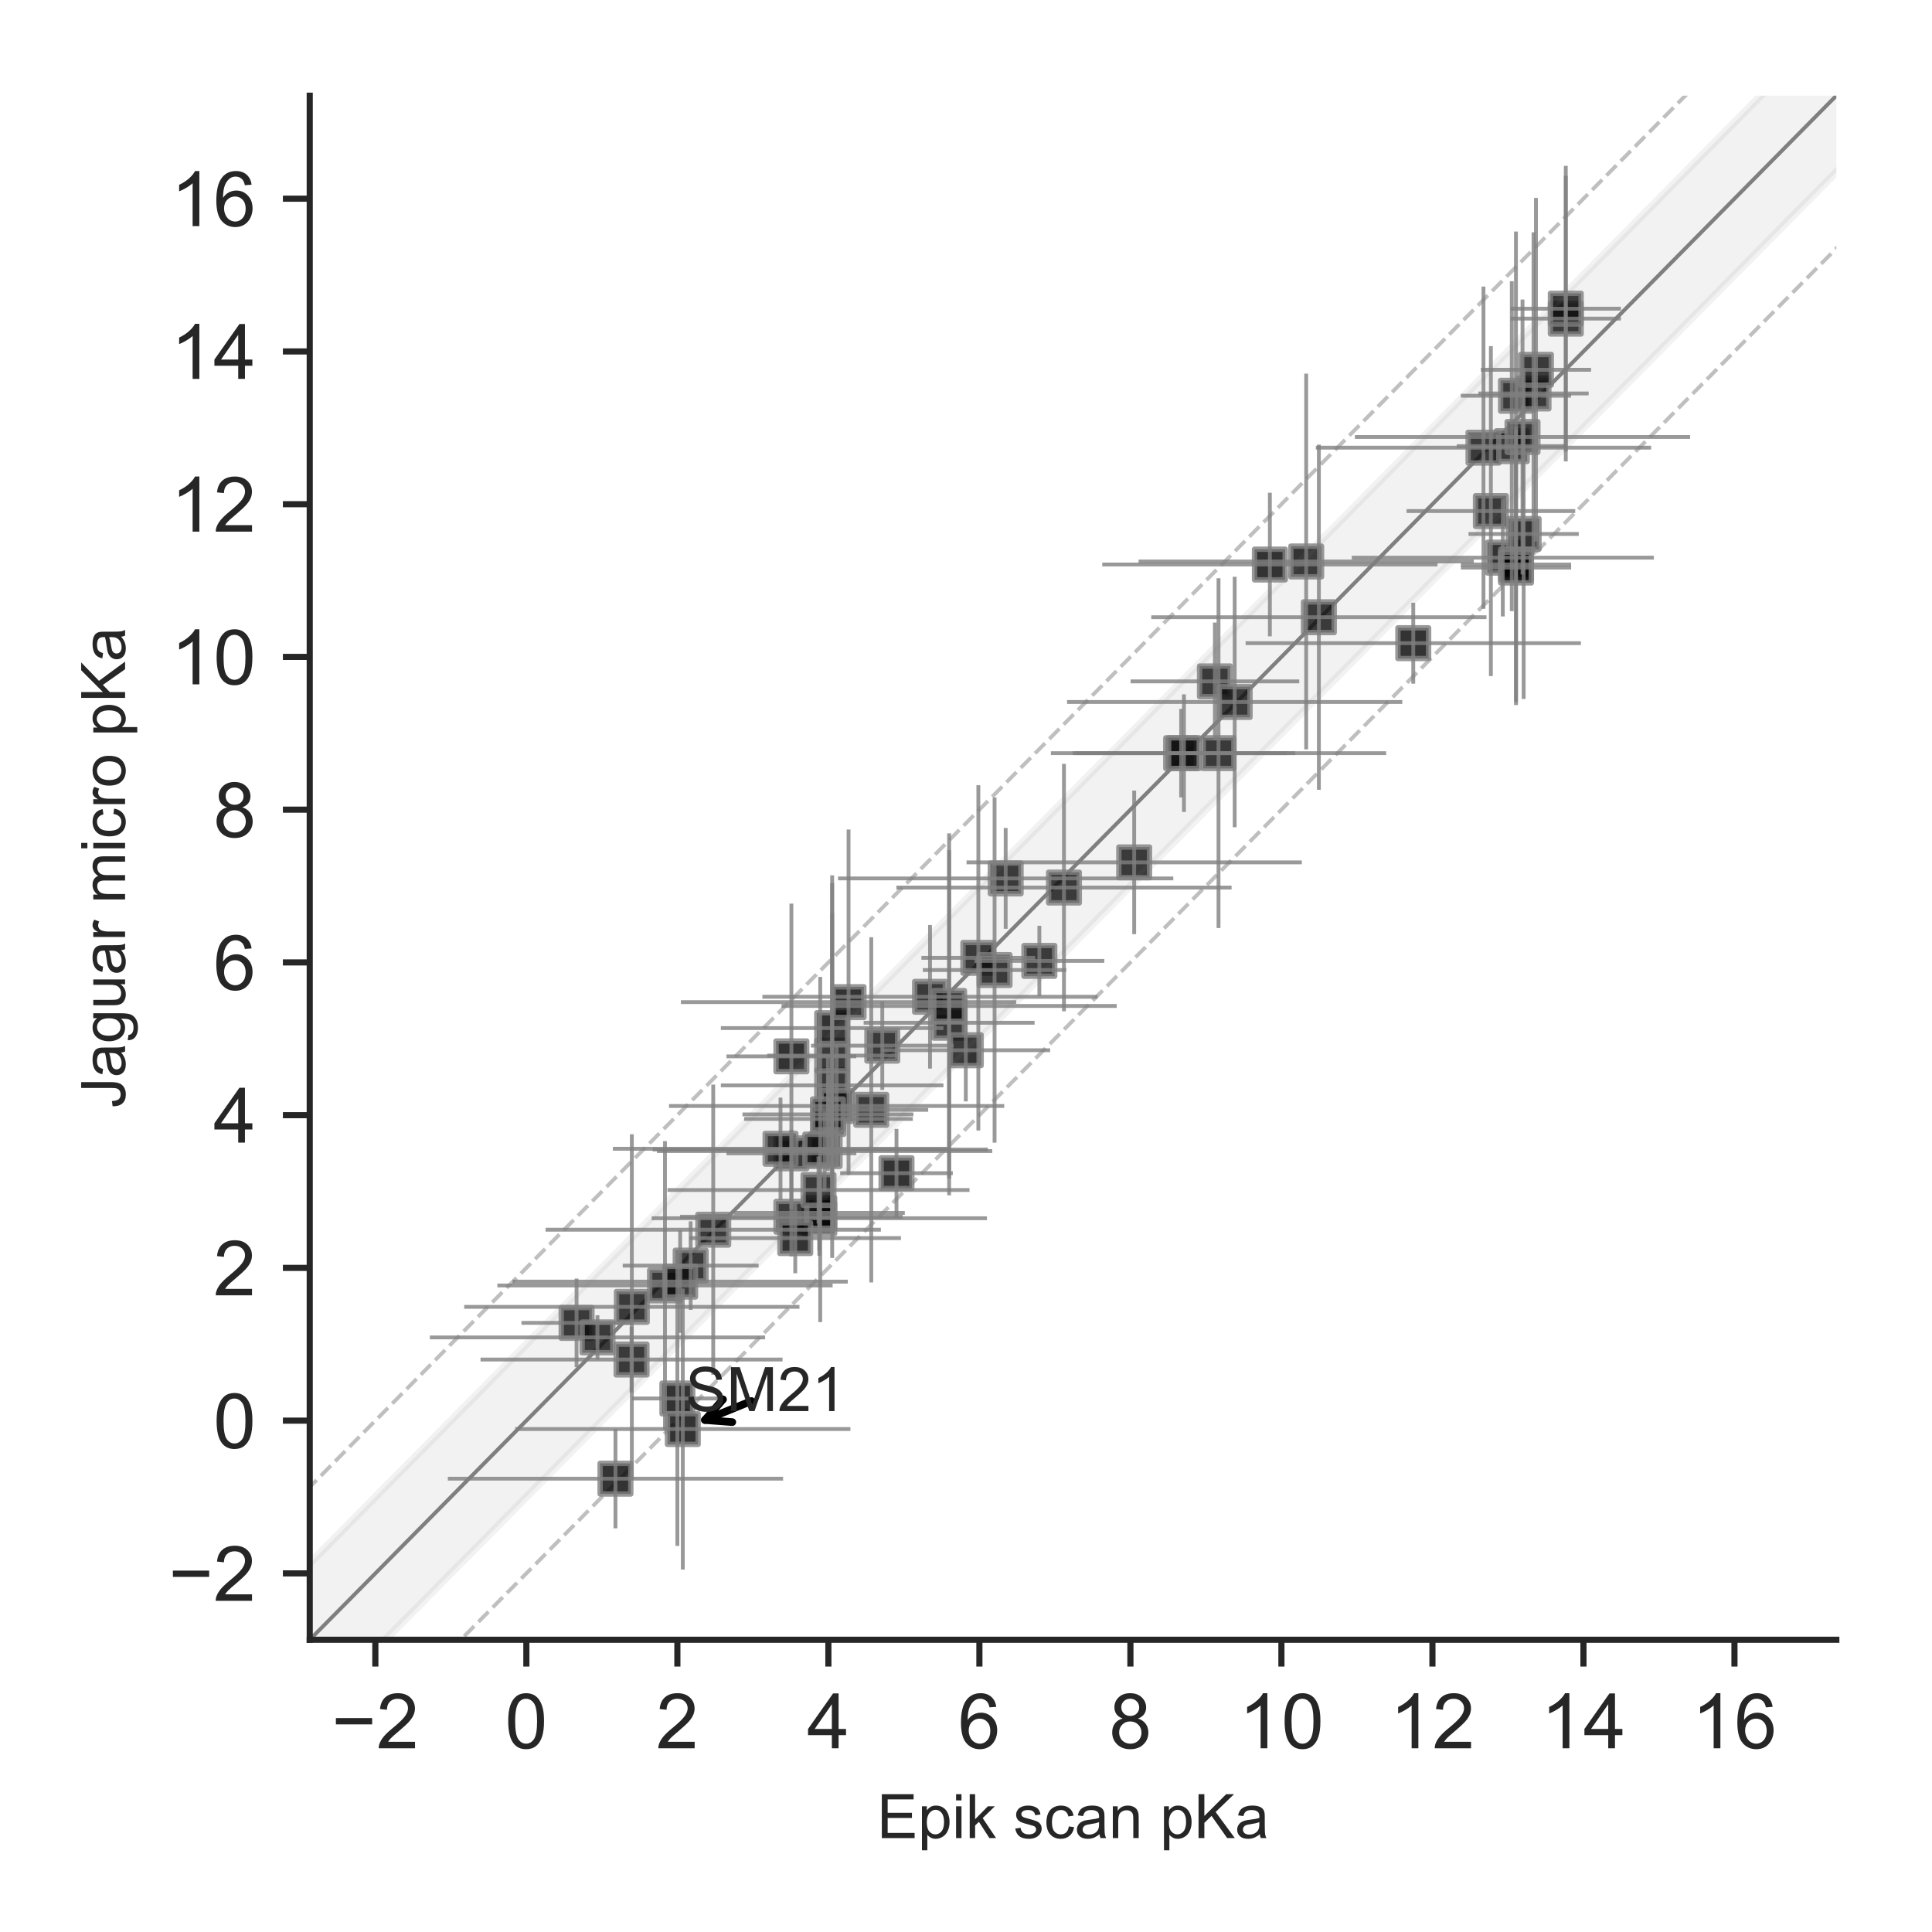 <?xml version="1.0" encoding="utf-8" standalone="no"?>
<!DOCTYPE svg PUBLIC "-//W3C//DTD SVG 1.1//EN"
  "http://www.w3.org/Graphics/SVG/1.1/DTD/svg11.dtd">
<!-- Created with matplotlib (http://matplotlib.org/) -->
<svg height="252pt" version="1.1" viewBox="0 0 252 252" width="252pt" xmlns="http://www.w3.org/2000/svg" xmlns:xlink="http://www.w3.org/1999/xlink">
 <defs>
  <style type="text/css">
*{stroke-linecap:butt;stroke-linejoin:round;}
  </style>
 </defs>
 <g id="figure_1">
  <g id="patch_1">
   <path d="M 0 252 
L 252 252 
L 252 0 
L 0 0 
z
" style="fill:#ffffff;"/>
  </g>
  <g id="axes_1">
   <g id="patch_2">
    <path d="M 40.4 213.88 
L 239.52 213.88 
L 239.52 12.48 
L 40.4 12.48 
z
" style="fill:#ffffff;"/>
   </g>
   <g id="line2d_1">
    <path clip-path="url(#pecf5032a49)" d="M 1.723 253 
L 252.847 -1 
" style="fill:none;opacity:0.5;stroke:#000000;stroke-linecap:round;stroke-width:0.5;"/>
   </g>
   <g id="line2d_2">
    <path clip-path="url(#pecf5032a49)" d="M -1 235.831 
L 233.15 -1 
" style="fill:none;opacity:0.5;stroke:#808080;stroke-dasharray:1.85,0.8;stroke-dashoffset:0;stroke-width:0.5;"/>
   </g>
   <g id="line2d_3">
    <path clip-path="url(#pecf5032a49)" d="M 21.42 253 
L 253 18.768 
" style="fill:none;opacity:0.5;stroke:#808080;stroke-dasharray:1.85,0.8;stroke-dashoffset:0;stroke-width:0.5;"/>
   </g>
   <g id="PathCollection_1">
    <defs>
     <path d="M -2 2 
L 2 2 
L 2 -2 
L -2 -2 
z
" id="m3d9fba061b" style="stroke:#808080;stroke-opacity:0.8;stroke-width:0.7;"/>
    </defs>
    <g clip-path="url(#pecf5032a49)">
     <use style="fill-opacity:0.8;stroke:#808080;stroke-opacity:0.8;stroke-width:0.7;" x="158.466" xlink:href="#m3d9fba061b" y="88.874"/>
     <use style="fill-opacity:0.8;stroke:#808080;stroke-opacity:0.8;stroke-width:0.7;" x="196.019" xlink:href="#m3d9fba061b" y="72.737"/>
     <use style="fill-opacity:0.8;stroke:#808080;stroke-opacity:0.8;stroke-width:0.7;" x="108.543" xlink:href="#m3d9fba061b" y="141.57"/>
     <use style="fill-opacity:0.8;stroke:#808080;stroke-opacity:0.8;stroke-width:0.7;" x="103.225" xlink:href="#m3d9fba061b" y="137.785"/>
     <use style="fill-opacity:0.8;stroke:#808080;stroke-opacity:0.8;stroke-width:0.7;" x="198.737" xlink:href="#m3d9fba061b" y="69.649"/>
     <use style="fill-opacity:0.8;stroke:#808080;stroke-opacity:0.8;stroke-width:0.7;" x="138.778" xlink:href="#m3d9fba061b" y="115.77"/>
     <use style="fill-opacity:0.8;stroke:#808080;stroke-opacity:0.8;stroke-width:0.7;" x="123.798" xlink:href="#m3d9fba061b" y="133.402"/>
     <use style="fill-opacity:0.8;stroke:#808080;stroke-opacity:0.8;stroke-width:0.7;" x="204.232" xlink:href="#m3d9fba061b" y="41.557"/>
     <use style="fill-opacity:0.8;stroke:#808080;stroke-opacity:0.8;stroke-width:0.7;" x="106.869" xlink:href="#m3d9fba061b" y="158.903"/>
     <use style="fill-opacity:0.8;stroke:#808080;stroke-opacity:0.8;stroke-width:0.7;" x="121.307" xlink:href="#m3d9fba061b" y="130.015"/>
     <use style="fill-opacity:0.8;stroke:#808080;stroke-opacity:0.8;stroke-width:0.7;" x="88.353" xlink:href="#m3d9fba061b" y="182.412"/>
     <use style="fill-opacity:0.8;stroke:#808080;stroke-opacity:0.8;stroke-width:0.7;" x="108.06" xlink:href="#m3d9fba061b" y="145.953"/>
     <use style="fill-opacity:0.8;stroke:#808080;stroke-opacity:0.8;stroke-width:0.7;" x="90.086" xlink:href="#m3d9fba061b" y="165.079"/>
     <use style="fill-opacity:0.8;stroke:#808080;stroke-opacity:0.8;stroke-width:0.7;" x="75.205" xlink:href="#m3d9fba061b" y="172.55"/>
     <use style="fill-opacity:0.8;stroke:#808080;stroke-opacity:0.8;stroke-width:0.7;" x="170.373" xlink:href="#m3d9fba061b" y="73.235"/>
     <use style="fill-opacity:0.8;stroke:#808080;stroke-opacity:0.8;stroke-width:0.7;" x="123.798" xlink:href="#m3d9fba061b" y="131.21"/>
     <use style="fill-opacity:0.8;stroke:#808080;stroke-opacity:0.8;stroke-width:0.7;" x="204.232" xlink:href="#m3d9fba061b" y="40.262"/>
     <use style="fill-opacity:0.8;stroke:#808080;stroke-opacity:0.8;stroke-width:0.7;" x="106.869" xlink:href="#m3d9fba061b" y="158.206"/>
     <use style="fill-opacity:0.8;stroke:#808080;stroke-opacity:0.8;stroke-width:0.7;" x="109.124" xlink:href="#m3d9fba061b" y="144.26"/>
     <use style="fill-opacity:0.8;stroke:#808080;stroke-opacity:0.8;stroke-width:0.7;" x="184.338" xlink:href="#m3d9fba061b" y="83.893"/>
     <use style="fill-opacity:0.8;stroke:#808080;stroke-opacity:0.8;stroke-width:0.7;" x="80.277" xlink:href="#m3d9fba061b" y="192.871"/>
     <use style="fill-opacity:0.8;stroke:#808080;stroke-opacity:0.8;stroke-width:0.7;" x="197.191" xlink:href="#m3d9fba061b" y="58.193"/>
     <use style="fill-opacity:0.8;stroke:#808080;stroke-opacity:0.8;stroke-width:0.7;" x="108.543" xlink:href="#m3d9fba061b" y="137.685"/>
     <use style="fill-opacity:0.8;stroke:#808080;stroke-opacity:0.8;stroke-width:0.7;" x="103.225" xlink:href="#m3d9fba061b" y="158.704"/>
     <use style="fill-opacity:0.8;stroke:#808080;stroke-opacity:0.8;stroke-width:0.7;" x="86.738" xlink:href="#m3d9fba061b" y="167.669"/>
     <use style="fill-opacity:0.8;stroke:#808080;stroke-opacity:0.8;stroke-width:0.7;" x="154.063" xlink:href="#m3d9fba061b" y="98.238"/>
     <use style="fill-opacity:0.8;stroke:#808080;stroke-opacity:0.8;stroke-width:0.7;" x="198.589" xlink:href="#m3d9fba061b" y="56.998"/>
     <use style="fill-opacity:0.8;stroke:#808080;stroke-opacity:0.8;stroke-width:0.7;" x="82.375" xlink:href="#m3d9fba061b" y="177.332"/>
     <use style="fill-opacity:0.8;stroke:#808080;stroke-opacity:0.8;stroke-width:0.7;" x="106.76" xlink:href="#m3d9fba061b" y="155.217"/>
     <use style="fill-opacity:0.8;stroke:#808080;stroke-opacity:0.8;stroke-width:0.7;" x="197.742" xlink:href="#m3d9fba061b" y="73.633"/>
     <use style="fill-opacity:0.8;stroke:#808080;stroke-opacity:0.8;stroke-width:0.7;" x="197.742" xlink:href="#m3d9fba061b" y="74.032"/>
     <use style="fill-opacity:0.8;stroke:#808080;stroke-opacity:0.8;stroke-width:0.7;" x="103.225" xlink:href="#m3d9fba061b" y="150.436"/>
     <use style="fill-opacity:0.8;stroke:#808080;stroke-opacity:0.8;stroke-width:0.7;" x="194.462" xlink:href="#m3d9fba061b" y="66.66"/>
     <use style="fill-opacity:0.8;stroke:#808080;stroke-opacity:0.8;stroke-width:0.7;" x="108.543" xlink:href="#m3d9fba061b" y="134.099"/>
     <use style="fill-opacity:0.8;stroke:#808080;stroke-opacity:0.8;stroke-width:0.7;" x="197.732" xlink:href="#m3d9fba061b" y="51.618"/>
     <use style="fill-opacity:0.8;stroke:#808080;stroke-opacity:0.8;stroke-width:0.7;" x="107.558" xlink:href="#m3d9fba061b" y="150.137"/>
     <use style="fill-opacity:0.8;stroke:#808080;stroke-opacity:0.8;stroke-width:0.7;" x="110.68" xlink:href="#m3d9fba061b" y="130.712"/>
     <use style="fill-opacity:0.8;stroke:#808080;stroke-opacity:0.8;stroke-width:0.7;" x="101.806" xlink:href="#m3d9fba061b" y="149.838"/>
     <use style="fill-opacity:0.8;stroke:#808080;stroke-opacity:0.8;stroke-width:0.7;" x="131.175" xlink:href="#m3d9fba061b" y="114.575"/>
     <use style="fill-opacity:0.8;stroke:#808080;stroke-opacity:0.8;stroke-width:0.7;" x="154.428" xlink:href="#m3d9fba061b" y="98.238"/>
     <use style="fill-opacity:0.8;stroke:#808080;stroke-opacity:0.8;stroke-width:0.7;" x="125.975" xlink:href="#m3d9fba061b" y="136.988"/>
     <use style="fill-opacity:0.8;stroke:#808080;stroke-opacity:0.8;stroke-width:0.7;" x="115.082" xlink:href="#m3d9fba061b" y="136.39"/>
     <use style="fill-opacity:0.8;stroke:#808080;stroke-opacity:0.8;stroke-width:0.7;" x="165.635" xlink:href="#m3d9fba061b" y="73.633"/>
     <use style="fill-opacity:0.8;stroke:#808080;stroke-opacity:0.8;stroke-width:0.7;" x="116.934" xlink:href="#m3d9fba061b" y="153.026"/>
     <use style="fill-opacity:0.8;stroke:#808080;stroke-opacity:0.8;stroke-width:0.7;" x="172.027" xlink:href="#m3d9fba061b" y="80.507"/>
     <use style="fill-opacity:0.8;stroke:#808080;stroke-opacity:0.8;stroke-width:0.7;" x="93.031" xlink:href="#m3d9fba061b" y="160.397"/>
     <use style="fill-opacity:0.8;stroke:#808080;stroke-opacity:0.8;stroke-width:0.7;" x="161.046" xlink:href="#m3d9fba061b" y="91.564"/>
     <use style="fill-opacity:0.8;stroke:#808080;stroke-opacity:0.8;stroke-width:0.7;" x="82.414" xlink:href="#m3d9fba061b" y="170.458"/>
     <use style="fill-opacity:0.8;stroke:#808080;stroke-opacity:0.8;stroke-width:0.7;" x="88.717" xlink:href="#m3d9fba061b" y="167.171"/>
     <use style="fill-opacity:0.8;stroke:#808080;stroke-opacity:0.8;stroke-width:0.7;" x="158.938" xlink:href="#m3d9fba061b" y="98.238"/>
     <use style="fill-opacity:0.8;stroke:#808080;stroke-opacity:0.8;stroke-width:0.7;" x="147.937" xlink:href="#m3d9fba061b" y="112.483"/>
     <use style="fill-opacity:0.8;stroke:#808080;stroke-opacity:0.8;stroke-width:0.7;" x="193.497" xlink:href="#m3d9fba061b" y="58.392"/>
     <use style="fill-opacity:0.8;stroke:#808080;stroke-opacity:0.8;stroke-width:0.7;" x="106.987" xlink:href="#m3d9fba061b" y="149.938"/>
     <use style="fill-opacity:0.8;stroke:#808080;stroke-opacity:0.8;stroke-width:0.7;" x="89.062" xlink:href="#m3d9fba061b" y="186.396"/>
     <use style="fill-opacity:0.8;stroke:#808080;stroke-opacity:0.8;stroke-width:0.7;" x="135.568" xlink:href="#m3d9fba061b" y="125.333"/>
     <use style="fill-opacity:0.8;stroke:#808080;stroke-opacity:0.8;stroke-width:0.7;" x="103.727" xlink:href="#m3d9fba061b" y="161.493"/>
     <use style="fill-opacity:0.8;stroke:#808080;stroke-opacity:0.8;stroke-width:0.7;" x="127.61" xlink:href="#m3d9fba061b" y="124.934"/>
     <use style="fill-opacity:0.8;stroke:#808080;stroke-opacity:0.8;stroke-width:0.7;" x="200.027" xlink:href="#m3d9fba061b" y="51.32"/>
     <use style="fill-opacity:0.8;stroke:#808080;stroke-opacity:0.8;stroke-width:0.7;" x="113.644" xlink:href="#m3d9fba061b" y="144.758"/>
     <use style="fill-opacity:0.8;stroke:#808080;stroke-opacity:0.8;stroke-width:0.7;" x="107.991" xlink:href="#m3d9fba061b" y="145.355"/>
     <use style="fill-opacity:0.8;stroke:#808080;stroke-opacity:0.8;stroke-width:0.7;" x="77.933" xlink:href="#m3d9fba061b" y="174.443"/>
     <use style="fill-opacity:0.8;stroke:#808080;stroke-opacity:0.8;stroke-width:0.7;" x="129.727" xlink:href="#m3d9fba061b" y="126.528"/>
     <use style="fill-opacity:0.8;stroke:#808080;stroke-opacity:0.8;stroke-width:0.7;" x="200.342" xlink:href="#m3d9fba061b" y="48.232"/>
    </g>
   </g>
   <g id="matplotlib.axis_1">
    <g id="xtick_1">
     <g id="line2d_4">
      <defs>
       <path d="M 0 0 
L 0 3.5 
" id="m655fa7363c" style="stroke:#262626;stroke-width:0.8;"/>
      </defs>
      <g>
       <use style="fill:#262626;stroke:#262626;stroke-width:0.8;" x="48.958" xlink:href="#m655fa7363c" y="213.88"/>
      </g>
     </g>
     <g id="text_1">
      <!-- −2 -->
      <defs>
       <path d="M 52.828 31.203 
L 5.562 31.203 
L 5.562 39.406 
L 52.828 39.406 
z
" id="ArialMT-2212"/>
       <path d="M 50.344 8.453 
L 50.344 0 
L 3.031 0 
Q 2.938 3.172 4.047 6.109 
Q 5.859 10.938 9.828 15.625 
Q 13.812 20.312 21.344 26.469 
Q 33.016 36.031 37.109 41.625 
Q 41.219 47.219 41.219 52.203 
Q 41.219 57.422 37.469 61 
Q 33.734 64.594 27.734 64.594 
Q 21.391 64.594 17.578 60.781 
Q 13.766 56.984 13.719 50.25 
L 4.688 51.172 
Q 5.609 61.281 11.656 66.578 
Q 17.719 71.875 27.938 71.875 
Q 38.234 71.875 44.234 66.156 
Q 50.25 60.453 50.25 52 
Q 50.25 47.703 48.484 43.547 
Q 46.734 39.406 42.656 34.812 
Q 38.578 30.219 29.109 22.219 
Q 21.188 15.578 18.938 13.203 
Q 16.703 10.844 15.234 8.453 
z
" id="ArialMT-32"/>
      </defs>
      <g style="fill:#262626;" transform="translate(43.258 228.038)scale(0.1 -0.1)">
       <use xlink:href="#ArialMT-2212"/>
       <use x="58.398" xlink:href="#ArialMT-32"/>
      </g>
     </g>
    </g>
    <g id="xtick_2">
     <g id="line2d_5">
      <g>
       <use style="fill:#262626;stroke:#262626;stroke-width:0.8;" x="68.656" xlink:href="#m655fa7363c" y="213.88"/>
      </g>
     </g>
     <g id="text_2">
      <!-- 0 -->
      <defs>
       <path d="M 4.156 35.297 
Q 4.156 48 6.766 55.734 
Q 9.375 63.484 14.516 67.672 
Q 19.672 71.875 27.484 71.875 
Q 33.25 71.875 37.594 69.547 
Q 41.938 67.234 44.766 62.859 
Q 47.609 58.5 49.219 52.219 
Q 50.828 45.953 50.828 35.297 
Q 50.828 22.703 48.234 14.969 
Q 45.656 7.234 40.5 3 
Q 35.359 -1.219 27.484 -1.219 
Q 17.141 -1.219 11.234 6.203 
Q 4.156 15.141 4.156 35.297 
z
M 13.188 35.297 
Q 13.188 17.672 17.312 11.828 
Q 21.438 6 27.484 6 
Q 33.547 6 37.672 11.859 
Q 41.797 17.719 41.797 35.297 
Q 41.797 52.984 37.672 58.781 
Q 33.547 64.594 27.391 64.594 
Q 21.344 64.594 17.719 59.469 
Q 13.188 52.938 13.188 35.297 
z
" id="ArialMT-30"/>
      </defs>
      <g style="fill:#262626;" transform="translate(65.875 228.038)scale(0.1 -0.1)">
       <use xlink:href="#ArialMT-30"/>
      </g>
     </g>
    </g>
    <g id="xtick_3">
     <g id="line2d_6">
      <g>
       <use style="fill:#262626;stroke:#262626;stroke-width:0.8;" x="88.353" xlink:href="#m655fa7363c" y="213.88"/>
      </g>
     </g>
     <g id="text_3">
      <!-- 2 -->
      <g style="fill:#262626;" transform="translate(85.573 228.038)scale(0.1 -0.1)">
       <use xlink:href="#ArialMT-32"/>
      </g>
     </g>
    </g>
    <g id="xtick_4">
     <g id="line2d_7">
      <g>
       <use style="fill:#262626;stroke:#262626;stroke-width:0.8;" x="108.05" xlink:href="#m655fa7363c" y="213.88"/>
      </g>
     </g>
     <g id="text_4">
      <!-- 4 -->
      <defs>
       <path d="M 32.328 0 
L 32.328 17.141 
L 1.266 17.141 
L 1.266 25.203 
L 33.938 71.578 
L 41.109 71.578 
L 41.109 25.203 
L 50.781 25.203 
L 50.781 17.141 
L 41.109 17.141 
L 41.109 0 
z
M 32.328 25.203 
L 32.328 57.469 
L 9.906 25.203 
z
" id="ArialMT-34"/>
      </defs>
      <g style="fill:#262626;" transform="translate(105.27 228.038)scale(0.1 -0.1)">
       <use xlink:href="#ArialMT-34"/>
      </g>
     </g>
    </g>
    <g id="xtick_5">
     <g id="line2d_8">
      <g>
       <use style="fill:#262626;stroke:#262626;stroke-width:0.8;" x="127.748" xlink:href="#m655fa7363c" y="213.88"/>
      </g>
     </g>
     <g id="text_5">
      <!-- 6 -->
      <defs>
       <path d="M 49.75 54.047 
L 41.016 53.375 
Q 39.844 58.547 37.703 60.891 
Q 34.125 64.656 28.906 64.656 
Q 24.703 64.656 21.531 62.312 
Q 17.391 59.281 14.984 53.469 
Q 12.594 47.656 12.5 36.922 
Q 15.672 41.75 20.266 44.094 
Q 24.859 46.438 29.891 46.438 
Q 38.672 46.438 44.844 39.969 
Q 51.031 33.5 51.031 23.25 
Q 51.031 16.5 48.125 10.719 
Q 45.219 4.938 40.141 1.859 
Q 35.062 -1.219 28.609 -1.219 
Q 17.625 -1.219 10.688 6.859 
Q 3.766 14.938 3.766 33.5 
Q 3.766 54.25 11.422 63.672 
Q 18.109 71.875 29.438 71.875 
Q 37.891 71.875 43.281 67.141 
Q 48.688 62.406 49.75 54.047 
z
M 13.875 23.188 
Q 13.875 18.656 15.797 14.5 
Q 17.719 10.359 21.188 8.172 
Q 24.656 6 28.469 6 
Q 34.031 6 38.031 10.484 
Q 42.047 14.984 42.047 22.703 
Q 42.047 30.125 38.078 34.391 
Q 34.125 38.672 28.125 38.672 
Q 22.172 38.672 18.016 34.391 
Q 13.875 30.125 13.875 23.188 
z
" id="ArialMT-36"/>
      </defs>
      <g style="fill:#262626;" transform="translate(124.967 228.038)scale(0.1 -0.1)">
       <use xlink:href="#ArialMT-36"/>
      </g>
     </g>
    </g>
    <g id="xtick_6">
     <g id="line2d_9">
      <g>
       <use style="fill:#262626;stroke:#262626;stroke-width:0.8;" x="147.445" xlink:href="#m655fa7363c" y="213.88"/>
      </g>
     </g>
     <g id="text_6">
      <!-- 8 -->
      <defs>
       <path d="M 17.672 38.812 
Q 12.203 40.828 9.562 44.531 
Q 6.938 48.25 6.938 53.422 
Q 6.938 61.234 12.547 66.547 
Q 18.172 71.875 27.484 71.875 
Q 36.859 71.875 42.578 66.422 
Q 48.297 60.984 48.297 53.172 
Q 48.297 48.188 45.672 44.5 
Q 43.062 40.828 37.75 38.812 
Q 44.344 36.672 47.781 31.875 
Q 51.219 27.094 51.219 20.453 
Q 51.219 11.281 44.719 5.031 
Q 38.234 -1.219 27.641 -1.219 
Q 17.047 -1.219 10.547 5.047 
Q 4.047 11.328 4.047 20.703 
Q 4.047 27.688 7.594 32.391 
Q 11.141 37.109 17.672 38.812 
z
M 15.922 53.719 
Q 15.922 48.641 19.188 45.406 
Q 22.469 42.188 27.688 42.188 
Q 32.766 42.188 36.016 45.375 
Q 39.266 48.578 39.266 53.219 
Q 39.266 58.062 35.906 61.359 
Q 32.562 64.656 27.594 64.656 
Q 22.562 64.656 19.234 61.422 
Q 15.922 58.203 15.922 53.719 
z
M 13.094 20.656 
Q 13.094 16.891 14.875 13.375 
Q 16.656 9.859 20.172 7.922 
Q 23.688 6 27.734 6 
Q 34.031 6 38.125 10.047 
Q 42.234 14.109 42.234 20.359 
Q 42.234 26.703 38.016 30.859 
Q 33.797 35.016 27.438 35.016 
Q 21.234 35.016 17.156 30.906 
Q 13.094 26.812 13.094 20.656 
z
" id="ArialMT-38"/>
      </defs>
      <g style="fill:#262626;" transform="translate(144.665 228.038)scale(0.1 -0.1)">
       <use xlink:href="#ArialMT-38"/>
      </g>
     </g>
    </g>
    <g id="xtick_7">
     <g id="line2d_10">
      <g>
       <use style="fill:#262626;stroke:#262626;stroke-width:0.8;" x="167.142" xlink:href="#m655fa7363c" y="213.88"/>
      </g>
     </g>
     <g id="text_7">
      <!-- 10 -->
      <defs>
       <path d="M 37.25 0 
L 28.469 0 
L 28.469 56 
Q 25.297 52.984 20.141 49.953 
Q 14.984 46.922 10.891 45.406 
L 10.891 53.906 
Q 18.266 57.375 23.781 62.297 
Q 29.297 67.234 31.594 71.875 
L 37.25 71.875 
z
" id="ArialMT-31"/>
      </defs>
      <g style="fill:#262626;" transform="translate(161.581 228.038)scale(0.1 -0.1)">
       <use xlink:href="#ArialMT-31"/>
       <use x="55.615" xlink:href="#ArialMT-30"/>
      </g>
     </g>
    </g>
    <g id="xtick_8">
     <g id="line2d_11">
      <g>
       <use style="fill:#262626;stroke:#262626;stroke-width:0.8;" x="186.84" xlink:href="#m655fa7363c" y="213.88"/>
      </g>
     </g>
     <g id="text_8">
      <!-- 12 -->
      <g style="fill:#262626;" transform="translate(181.279 228.038)scale(0.1 -0.1)">
       <use xlink:href="#ArialMT-31"/>
       <use x="55.615" xlink:href="#ArialMT-32"/>
      </g>
     </g>
    </g>
    <g id="xtick_9">
     <g id="line2d_12">
      <g>
       <use style="fill:#262626;stroke:#262626;stroke-width:0.8;" x="206.537" xlink:href="#m655fa7363c" y="213.88"/>
      </g>
     </g>
     <g id="text_9">
      <!-- 14 -->
      <g style="fill:#262626;" transform="translate(200.976 228.038)scale(0.1 -0.1)">
       <use xlink:href="#ArialMT-31"/>
       <use x="55.615" xlink:href="#ArialMT-34"/>
      </g>
     </g>
    </g>
    <g id="xtick_10">
     <g id="line2d_13">
      <g>
       <use style="fill:#262626;stroke:#262626;stroke-width:0.8;" x="226.234" xlink:href="#m655fa7363c" y="213.88"/>
      </g>
     </g>
     <g id="text_10">
      <!-- 16 -->
      <g style="fill:#262626;" transform="translate(220.673 228.038)scale(0.1 -0.1)">
       <use xlink:href="#ArialMT-31"/>
       <use x="55.615" xlink:href="#ArialMT-36"/>
      </g>
     </g>
    </g>
    <g id="text_11">
     <!-- Epik scan pKa -->
     <defs>
      <path d="M 7.906 0 
L 7.906 71.578 
L 59.672 71.578 
L 59.672 63.141 
L 17.391 63.141 
L 17.391 41.219 
L 56.984 41.219 
L 56.984 32.812 
L 17.391 32.812 
L 17.391 8.453 
L 61.328 8.453 
L 61.328 0 
z
" id="ArialMT-45"/>
      <path d="M 6.594 -19.875 
L 6.594 51.859 
L 14.594 51.859 
L 14.594 45.125 
Q 17.438 49.078 21 51.047 
Q 24.562 53.031 29.641 53.031 
Q 36.281 53.031 41.359 49.609 
Q 46.438 46.188 49.016 39.953 
Q 51.609 33.734 51.609 26.312 
Q 51.609 18.359 48.75 11.984 
Q 45.906 5.609 40.453 2.219 
Q 35.016 -1.172 29 -1.172 
Q 24.609 -1.172 21.109 0.688 
Q 17.625 2.547 15.375 5.375 
L 15.375 -19.875 
z
M 14.547 25.641 
Q 14.547 15.625 18.594 10.844 
Q 22.656 6.062 28.422 6.062 
Q 34.281 6.062 38.453 11.016 
Q 42.625 15.969 42.625 26.375 
Q 42.625 36.281 38.547 41.203 
Q 34.469 46.141 28.812 46.141 
Q 23.188 46.141 18.859 40.891 
Q 14.547 35.641 14.547 25.641 
z
" id="ArialMT-70"/>
      <path d="M 6.641 61.469 
L 6.641 71.578 
L 15.438 71.578 
L 15.438 61.469 
z
M 6.641 0 
L 6.641 51.859 
L 15.438 51.859 
L 15.438 0 
z
" id="ArialMT-69"/>
      <path d="M 6.641 0 
L 6.641 71.578 
L 15.438 71.578 
L 15.438 30.766 
L 36.234 51.859 
L 47.609 51.859 
L 27.781 32.625 
L 49.609 0 
L 38.766 0 
L 21.625 26.516 
L 15.438 20.562 
L 15.438 0 
z
" id="ArialMT-6b"/>
      <path id="ArialMT-20"/>
      <path d="M 3.078 15.484 
L 11.766 16.844 
Q 12.5 11.625 15.844 8.844 
Q 19.188 6.062 25.203 6.062 
Q 31.25 6.062 34.172 8.516 
Q 37.109 10.984 37.109 14.312 
Q 37.109 17.281 34.516 19 
Q 32.719 20.172 25.531 21.969 
Q 15.875 24.422 12.141 26.203 
Q 8.406 27.984 6.469 31.125 
Q 4.547 34.281 4.547 38.094 
Q 4.547 41.547 6.125 44.5 
Q 7.719 47.469 10.453 49.422 
Q 12.5 50.922 16.031 51.969 
Q 19.578 53.031 23.641 53.031 
Q 29.734 53.031 34.344 51.266 
Q 38.969 49.516 41.156 46.5 
Q 43.359 43.5 44.188 38.484 
L 35.594 37.312 
Q 35.016 41.312 32.203 43.547 
Q 29.391 45.797 24.266 45.797 
Q 18.219 45.797 15.625 43.797 
Q 13.031 41.797 13.031 39.109 
Q 13.031 37.406 14.109 36.031 
Q 15.188 34.625 17.484 33.688 
Q 18.797 33.203 25.25 31.453 
Q 34.578 28.953 38.25 27.359 
Q 41.938 25.781 44.031 22.75 
Q 46.141 19.734 46.141 15.234 
Q 46.141 10.844 43.578 6.953 
Q 41.016 3.078 36.172 0.953 
Q 31.344 -1.172 25.25 -1.172 
Q 15.141 -1.172 9.844 3.031 
Q 4.547 7.234 3.078 15.484 
z
" id="ArialMT-73"/>
      <path d="M 40.438 19 
L 49.078 17.875 
Q 47.656 8.938 41.812 3.875 
Q 35.984 -1.172 27.484 -1.172 
Q 16.844 -1.172 10.375 5.781 
Q 3.906 12.75 3.906 25.734 
Q 3.906 34.125 6.688 40.422 
Q 9.469 46.734 15.156 49.875 
Q 20.844 53.031 27.547 53.031 
Q 35.984 53.031 41.359 48.75 
Q 46.734 44.484 48.25 36.625 
L 39.703 35.297 
Q 38.484 40.531 35.375 43.156 
Q 32.281 45.797 27.875 45.797 
Q 21.234 45.797 17.078 41.031 
Q 12.938 36.281 12.938 25.984 
Q 12.938 15.531 16.938 10.797 
Q 20.953 6.062 27.391 6.062 
Q 32.562 6.062 36.031 9.234 
Q 39.5 12.406 40.438 19 
z
" id="ArialMT-63"/>
      <path d="M 40.438 6.391 
Q 35.547 2.25 31.031 0.531 
Q 26.516 -1.172 21.344 -1.172 
Q 12.797 -1.172 8.203 3 
Q 3.609 7.172 3.609 13.672 
Q 3.609 17.484 5.344 20.625 
Q 7.078 23.781 9.891 25.688 
Q 12.703 27.594 16.219 28.562 
Q 18.797 29.25 24.031 29.891 
Q 34.672 31.156 39.703 32.906 
Q 39.75 34.719 39.75 35.203 
Q 39.75 40.578 37.25 42.781 
Q 33.891 45.75 27.25 45.75 
Q 21.047 45.75 18.094 43.578 
Q 15.141 41.406 13.719 35.891 
L 5.125 37.062 
Q 6.297 42.578 8.984 45.969 
Q 11.672 49.359 16.75 51.188 
Q 21.828 53.031 28.516 53.031 
Q 35.156 53.031 39.297 51.469 
Q 43.453 49.906 45.406 47.531 
Q 47.359 45.172 48.141 41.547 
Q 48.578 39.312 48.578 33.453 
L 48.578 21.734 
Q 48.578 9.469 49.141 6.219 
Q 49.703 2.984 51.375 0 
L 42.188 0 
Q 40.828 2.734 40.438 6.391 
z
M 39.703 26.031 
Q 34.906 24.078 25.344 22.703 
Q 19.922 21.922 17.672 20.938 
Q 15.438 19.969 14.203 18.094 
Q 12.984 16.219 12.984 13.922 
Q 12.984 10.406 15.641 8.062 
Q 18.312 5.719 23.438 5.719 
Q 28.516 5.719 32.469 7.938 
Q 36.422 10.156 38.281 14.016 
Q 39.703 17 39.703 22.797 
z
" id="ArialMT-61"/>
      <path d="M 6.594 0 
L 6.594 51.859 
L 14.5 51.859 
L 14.5 44.484 
Q 20.219 53.031 31 53.031 
Q 35.688 53.031 39.625 51.344 
Q 43.562 49.656 45.516 46.922 
Q 47.469 44.188 48.25 40.438 
Q 48.734 37.984 48.734 31.891 
L 48.734 0 
L 39.938 0 
L 39.938 31.547 
Q 39.938 36.922 38.906 39.578 
Q 37.891 42.234 35.281 43.812 
Q 32.672 45.406 29.156 45.406 
Q 23.531 45.406 19.453 41.844 
Q 15.375 38.281 15.375 28.328 
L 15.375 0 
z
" id="ArialMT-6e"/>
      <path d="M 7.328 0 
L 7.328 71.578 
L 16.797 71.578 
L 16.797 36.078 
L 52.344 71.578 
L 65.188 71.578 
L 35.156 42.578 
L 66.5 0 
L 54 0 
L 28.516 36.234 
L 16.797 24.812 
L 16.797 0 
z
" id="ArialMT-4b"/>
     </defs>
     <g style="fill:#262626;" transform="translate(114.391 239.752)scale(0.08 -0.08)">
      <use xlink:href="#ArialMT-45"/>
      <use x="66.699" xlink:href="#ArialMT-70"/>
      <use x="122.314" xlink:href="#ArialMT-69"/>
      <use x="144.531" xlink:href="#ArialMT-6b"/>
      <use x="194.531" xlink:href="#ArialMT-20"/>
      <use x="222.314" xlink:href="#ArialMT-73"/>
      <use x="272.314" xlink:href="#ArialMT-63"/>
      <use x="322.314" xlink:href="#ArialMT-61"/>
      <use x="377.93" xlink:href="#ArialMT-6e"/>
      <use x="433.545" xlink:href="#ArialMT-20"/>
      <use x="461.328" xlink:href="#ArialMT-70"/>
      <use x="516.943" xlink:href="#ArialMT-4b"/>
      <use x="583.643" xlink:href="#ArialMT-61"/>
     </g>
    </g>
   </g>
   <g id="matplotlib.axis_2">
    <g id="ytick_1">
     <g id="line2d_14">
      <defs>
       <path d="M 0 0 
L -3.5 0 
" id="m5eb1c0801e" style="stroke:#262626;stroke-width:0.8;"/>
      </defs>
      <g>
       <use style="fill:#262626;stroke:#262626;stroke-width:0.8;" x="40.4" xlink:href="#m5eb1c0801e" y="205.224"/>
      </g>
     </g>
     <g id="text_12">
      <!-- −2 -->
      <g style="fill:#262626;" transform="translate(21.998 208.802)scale(0.1 -0.1)">
       <use xlink:href="#ArialMT-2212"/>
       <use x="58.398" xlink:href="#ArialMT-32"/>
      </g>
     </g>
    </g>
    <g id="ytick_2">
     <g id="line2d_15">
      <g>
       <use style="fill:#262626;stroke:#262626;stroke-width:0.8;" x="40.4" xlink:href="#m5eb1c0801e" y="185.301"/>
      </g>
     </g>
     <g id="text_13">
      <!-- 0 -->
      <g style="fill:#262626;" transform="translate(27.839 188.88)scale(0.1 -0.1)">
       <use xlink:href="#ArialMT-30"/>
      </g>
     </g>
    </g>
    <g id="ytick_3">
     <g id="line2d_16">
      <g>
       <use style="fill:#262626;stroke:#262626;stroke-width:0.8;" x="40.4" xlink:href="#m5eb1c0801e" y="165.378"/>
      </g>
     </g>
     <g id="text_14">
      <!-- 2 -->
      <g style="fill:#262626;" transform="translate(27.839 168.957)scale(0.1 -0.1)">
       <use xlink:href="#ArialMT-32"/>
      </g>
     </g>
    </g>
    <g id="ytick_4">
     <g id="line2d_17">
      <g>
       <use style="fill:#262626;stroke:#262626;stroke-width:0.8;" x="40.4" xlink:href="#m5eb1c0801e" y="145.455"/>
      </g>
     </g>
     <g id="text_15">
      <!-- 4 -->
      <g style="fill:#262626;" transform="translate(27.839 149.034)scale(0.1 -0.1)">
       <use xlink:href="#ArialMT-34"/>
      </g>
     </g>
    </g>
    <g id="ytick_5">
     <g id="line2d_18">
      <g>
       <use style="fill:#262626;stroke:#262626;stroke-width:0.8;" x="40.4" xlink:href="#m5eb1c0801e" y="125.532"/>
      </g>
     </g>
     <g id="text_16">
      <!-- 6 -->
      <g style="fill:#262626;" transform="translate(27.839 129.111)scale(0.1 -0.1)">
       <use xlink:href="#ArialMT-36"/>
      </g>
     </g>
    </g>
    <g id="ytick_6">
     <g id="line2d_19">
      <g>
       <use style="fill:#262626;stroke:#262626;stroke-width:0.8;" x="40.4" xlink:href="#m5eb1c0801e" y="105.609"/>
      </g>
     </g>
     <g id="text_17">
      <!-- 8 -->
      <g style="fill:#262626;" transform="translate(27.839 109.188)scale(0.1 -0.1)">
       <use xlink:href="#ArialMT-38"/>
      </g>
     </g>
    </g>
    <g id="ytick_7">
     <g id="line2d_20">
      <g>
       <use style="fill:#262626;stroke:#262626;stroke-width:0.8;" x="40.4" xlink:href="#m5eb1c0801e" y="85.686"/>
      </g>
     </g>
     <g id="text_18">
      <!-- 10 -->
      <g style="fill:#262626;" transform="translate(22.278 89.265)scale(0.1 -0.1)">
       <use xlink:href="#ArialMT-31"/>
       <use x="55.615" xlink:href="#ArialMT-30"/>
      </g>
     </g>
    </g>
    <g id="ytick_8">
     <g id="line2d_21">
      <g>
       <use style="fill:#262626;stroke:#262626;stroke-width:0.8;" x="40.4" xlink:href="#m5eb1c0801e" y="65.764"/>
      </g>
     </g>
     <g id="text_19">
      <!-- 12 -->
      <g style="fill:#262626;" transform="translate(22.278 69.343)scale(0.1 -0.1)">
       <use xlink:href="#ArialMT-31"/>
       <use x="55.615" xlink:href="#ArialMT-32"/>
      </g>
     </g>
    </g>
    <g id="ytick_9">
     <g id="line2d_22">
      <g>
       <use style="fill:#262626;stroke:#262626;stroke-width:0.8;" x="40.4" xlink:href="#m5eb1c0801e" y="45.841"/>
      </g>
     </g>
     <g id="text_20">
      <!-- 14 -->
      <g style="fill:#262626;" transform="translate(22.278 49.42)scale(0.1 -0.1)">
       <use xlink:href="#ArialMT-31"/>
       <use x="55.615" xlink:href="#ArialMT-34"/>
      </g>
     </g>
    </g>
    <g id="ytick_10">
     <g id="line2d_23">
      <g>
       <use style="fill:#262626;stroke:#262626;stroke-width:0.8;" x="40.4" xlink:href="#m5eb1c0801e" y="25.918"/>
      </g>
     </g>
     <g id="text_21">
      <!-- 16 -->
      <g style="fill:#262626;" transform="translate(22.278 29.497)scale(0.1 -0.1)">
       <use xlink:href="#ArialMT-31"/>
       <use x="55.615" xlink:href="#ArialMT-36"/>
      </g>
     </g>
    </g>
    <g id="text_22">
     <!-- Jaguar micro pKa -->
     <defs>
      <path d="M 2.875 20.312 
L 11.422 21.484 
Q 11.766 13.281 14.5 10.25 
Q 17.234 7.234 22.078 7.234 
Q 25.641 7.234 28.219 8.859 
Q 30.812 10.5 31.781 13.297 
Q 32.766 16.109 32.766 22.266 
L 32.766 71.578 
L 42.234 71.578 
L 42.234 22.797 
Q 42.234 13.812 40.062 8.875 
Q 37.891 3.953 33.172 1.359 
Q 28.469 -1.219 22.125 -1.219 
Q 12.703 -1.219 7.688 4.203 
Q 2.688 9.625 2.875 20.312 
z
" id="ArialMT-4a"/>
      <path d="M 4.984 -4.297 
L 13.531 -5.562 
Q 14.062 -9.516 16.5 -11.328 
Q 19.781 -13.766 25.438 -13.766 
Q 31.547 -13.766 34.859 -11.328 
Q 38.188 -8.891 39.359 -4.5 
Q 40.047 -1.812 39.984 6.781 
Q 34.234 0 25.641 0 
Q 14.938 0 9.078 7.719 
Q 3.219 15.438 3.219 26.219 
Q 3.219 33.641 5.906 39.906 
Q 8.594 46.188 13.688 49.609 
Q 18.797 53.031 25.688 53.031 
Q 34.859 53.031 40.828 45.609 
L 40.828 51.859 
L 48.922 51.859 
L 48.922 7.031 
Q 48.922 -5.078 46.453 -10.125 
Q 44 -15.188 38.641 -18.109 
Q 33.297 -21.047 25.484 -21.047 
Q 16.219 -21.047 10.5 -16.875 
Q 4.781 -12.703 4.984 -4.297 
z
M 12.25 26.859 
Q 12.25 16.656 16.297 11.969 
Q 20.359 7.281 26.469 7.281 
Q 32.516 7.281 36.609 11.938 
Q 40.719 16.609 40.719 26.562 
Q 40.719 36.078 36.5 40.906 
Q 32.281 45.75 26.312 45.75 
Q 20.453 45.75 16.344 40.984 
Q 12.25 36.234 12.25 26.859 
z
" id="ArialMT-67"/>
      <path d="M 40.578 0 
L 40.578 7.625 
Q 34.516 -1.172 24.125 -1.172 
Q 19.531 -1.172 15.547 0.578 
Q 11.578 2.344 9.641 5 
Q 7.719 7.672 6.938 11.531 
Q 6.391 14.109 6.391 19.734 
L 6.391 51.859 
L 15.188 51.859 
L 15.188 23.094 
Q 15.188 16.219 15.719 13.812 
Q 16.547 10.359 19.234 8.375 
Q 21.922 6.391 25.875 6.391 
Q 29.828 6.391 33.297 8.422 
Q 36.766 10.453 38.203 13.938 
Q 39.656 17.438 39.656 24.078 
L 39.656 51.859 
L 48.438 51.859 
L 48.438 0 
z
" id="ArialMT-75"/>
      <path d="M 6.5 0 
L 6.5 51.859 
L 14.406 51.859 
L 14.406 44 
Q 17.438 49.516 20 51.266 
Q 22.562 53.031 25.641 53.031 
Q 30.078 53.031 34.672 50.203 
L 31.641 42.047 
Q 28.422 43.953 25.203 43.953 
Q 22.312 43.953 20.016 42.219 
Q 17.719 40.484 16.75 37.406 
Q 15.281 32.719 15.281 27.156 
L 15.281 0 
z
" id="ArialMT-72"/>
      <path d="M 6.594 0 
L 6.594 51.859 
L 14.453 51.859 
L 14.453 44.578 
Q 16.891 48.391 20.938 50.703 
Q 25 53.031 30.172 53.031 
Q 35.938 53.031 39.625 50.641 
Q 43.312 48.25 44.828 43.953 
Q 50.984 53.031 60.844 53.031 
Q 68.562 53.031 72.703 48.75 
Q 76.859 44.484 76.859 35.594 
L 76.859 0 
L 68.109 0 
L 68.109 32.672 
Q 68.109 37.938 67.25 40.25 
Q 66.406 42.578 64.156 43.984 
Q 61.922 45.406 58.891 45.406 
Q 53.422 45.406 49.797 41.766 
Q 46.188 38.141 46.188 30.125 
L 46.188 0 
L 37.406 0 
L 37.406 33.688 
Q 37.406 39.547 35.25 42.469 
Q 33.109 45.406 28.219 45.406 
Q 24.516 45.406 21.359 43.453 
Q 18.219 41.5 16.797 37.734 
Q 15.375 33.984 15.375 26.906 
L 15.375 0 
z
" id="ArialMT-6d"/>
      <path d="M 3.328 25.922 
Q 3.328 40.328 11.328 47.266 
Q 18.016 53.031 27.641 53.031 
Q 38.328 53.031 45.109 46.016 
Q 51.906 39.016 51.906 26.656 
Q 51.906 16.656 48.906 10.906 
Q 45.906 5.172 40.156 2 
Q 34.422 -1.172 27.641 -1.172 
Q 16.75 -1.172 10.031 5.812 
Q 3.328 12.797 3.328 25.922 
z
M 12.359 25.922 
Q 12.359 15.969 16.703 11.016 
Q 21.047 6.062 27.641 6.062 
Q 34.188 6.062 38.531 11.031 
Q 42.875 16.016 42.875 26.219 
Q 42.875 35.844 38.5 40.797 
Q 34.125 45.75 27.641 45.75 
Q 21.047 45.75 16.703 40.812 
Q 12.359 35.891 12.359 25.922 
z
" id="ArialMT-6f"/>
     </defs>
     <g style="fill:#262626;" transform="translate(16.315 144.526)rotate(-90)scale(0.08 -0.08)">
      <use xlink:href="#ArialMT-4a"/>
      <use x="50" xlink:href="#ArialMT-61"/>
      <use x="105.615" xlink:href="#ArialMT-67"/>
      <use x="161.23" xlink:href="#ArialMT-75"/>
      <use x="216.846" xlink:href="#ArialMT-61"/>
      <use x="272.461" xlink:href="#ArialMT-72"/>
      <use x="305.762" xlink:href="#ArialMT-20"/>
      <use x="333.545" xlink:href="#ArialMT-6d"/>
      <use x="416.846" xlink:href="#ArialMT-69"/>
      <use x="439.062" xlink:href="#ArialMT-63"/>
      <use x="489.062" xlink:href="#ArialMT-72"/>
      <use x="522.363" xlink:href="#ArialMT-6f"/>
      <use x="577.979" xlink:href="#ArialMT-20"/>
      <use x="605.762" xlink:href="#ArialMT-70"/>
      <use x="661.377" xlink:href="#ArialMT-4b"/>
      <use x="728.076" xlink:href="#ArialMT-61"/>
     </g>
    </g>
   </g>
   <g id="LineCollection_1">
    <path clip-path="url(#pecf5032a49)" d="M 147.465 88.874 
L 169.467 88.874 
" style="fill:none;stroke:#808080;stroke-opacity:0.8;stroke-width:0.5;"/>
    <path clip-path="url(#pecf5032a49)" d="M 176.321 72.737 
L 215.716 72.737 
" style="fill:none;stroke:#808080;stroke-opacity:0.8;stroke-width:0.5;"/>
    <path clip-path="url(#pecf5032a49)" d="M 94.026 141.57 
L 123.06 141.57 
" style="fill:none;stroke:#808080;stroke-opacity:0.8;stroke-width:0.5;"/>
    <path clip-path="url(#pecf5032a49)" d="M 94.755 137.785 
L 111.694 137.785 
" style="fill:none;stroke:#808080;stroke-opacity:0.8;stroke-width:0.5;"/>
    <path clip-path="url(#pecf5032a49)" d="M 191.547 69.649 
L 205.926 69.649 
" style="fill:none;stroke:#808080;stroke-opacity:0.8;stroke-width:0.5;"/>
    <path clip-path="url(#pecf5032a49)" d="M 116.914 115.77 
L 160.642 115.77 
" style="fill:none;stroke:#808080;stroke-opacity:0.8;stroke-width:0.5;"/>
    <path clip-path="url(#pecf5032a49)" d="M 112.65 133.402 
L 134.947 133.402 
" style="fill:none;stroke:#808080;stroke-opacity:0.8;stroke-width:0.5;"/>
    <path clip-path="url(#pecf5032a49)" d="M 197.043 41.557 
L 211.422 41.557 
" style="fill:none;stroke:#808080;stroke-opacity:0.8;stroke-width:0.5;"/>
    <path clip-path="url(#pecf5032a49)" d="M 85.005 158.903 
L 128.733 158.903 
" style="fill:none;stroke:#808080;stroke-opacity:0.8;stroke-width:0.5;"/>
    <path clip-path="url(#pecf5032a49)" d="M 99.443 130.015 
L 143.171 130.015 
" style="fill:none;stroke:#808080;stroke-opacity:0.8;stroke-width:0.5;"/>
    <path clip-path="url(#pecf5032a49)" d="M 82.414 182.412 
L 94.292 182.412 
" style="fill:none;stroke:#808080;stroke-opacity:0.8;stroke-width:0.5;"/>
    <path clip-path="url(#pecf5032a49)" d="M 97.059 145.953 
L 119.061 145.953 
" style="fill:none;stroke:#808080;stroke-opacity:0.8;stroke-width:0.5;"/>
    <path clip-path="url(#pecf5032a49)" d="M 81.223 165.079 
L 98.95 165.079 
" style="fill:none;stroke:#808080;stroke-opacity:0.8;stroke-width:0.5;"/>
    <path clip-path="url(#pecf5032a49)" d="M 68.016 172.55 
L 82.395 172.55 
" style="fill:none;stroke:#808080;stroke-opacity:0.8;stroke-width:0.5;"/>
    <path clip-path="url(#pecf5032a49)" d="M 148.509 73.235 
L 192.237 73.235 
" style="fill:none;stroke:#808080;stroke-opacity:0.8;stroke-width:0.5;"/>
    <path clip-path="url(#pecf5032a49)" d="M 101.934 131.21 
L 145.662 131.21 
" style="fill:none;stroke:#808080;stroke-opacity:0.8;stroke-width:0.5;"/>
    <path clip-path="url(#pecf5032a49)" d="M 197.043 40.262 
L 211.422 40.262 
" style="fill:none;stroke:#808080;stroke-opacity:0.8;stroke-width:0.5;"/>
    <path clip-path="url(#pecf5032a49)" d="M 95.72 158.206 
L 118.017 158.206 
" style="fill:none;stroke:#808080;stroke-opacity:0.8;stroke-width:0.5;"/>
    <path clip-path="url(#pecf5032a49)" d="M 87.26 144.26 
L 130.988 144.26 
" style="fill:none;stroke:#808080;stroke-opacity:0.8;stroke-width:0.5;"/>
    <path clip-path="url(#pecf5032a49)" d="M 162.474 83.893 
L 206.202 83.893 
" style="fill:none;stroke:#808080;stroke-opacity:0.8;stroke-width:0.5;"/>
    <path clip-path="url(#pecf5032a49)" d="M 58.413 192.871 
L 102.141 192.871 
" style="fill:none;stroke:#808080;stroke-opacity:0.8;stroke-width:0.5;"/>
    <path clip-path="url(#pecf5032a49)" d="M 190.001 58.193 
L 204.38 58.193 
" style="fill:none;stroke:#808080;stroke-opacity:0.8;stroke-width:0.5;"/>
    <path clip-path="url(#pecf5032a49)" d="M 100.073 137.685 
L 117.013 137.685 
" style="fill:none;stroke:#808080;stroke-opacity:0.8;stroke-width:0.5;"/>
    <path clip-path="url(#pecf5032a49)" d="M 88.708 158.704 
L 117.741 158.704 
" style="fill:none;stroke:#808080;stroke-opacity:0.8;stroke-width:0.5;"/>
    <path clip-path="url(#pecf5032a49)" d="M 64.874 167.669 
L 108.602 167.669 
" style="fill:none;stroke:#808080;stroke-opacity:0.8;stroke-width:0.5;"/>
    <path clip-path="url(#pecf5032a49)" d="M 140.275 98.238 
L 167.851 98.238 
" style="fill:none;stroke:#808080;stroke-opacity:0.8;stroke-width:0.5;"/>
    <path clip-path="url(#pecf5032a49)" d="M 176.725 56.998 
L 220.453 56.998 
" style="fill:none;stroke:#808080;stroke-opacity:0.8;stroke-width:0.5;"/>
    <path clip-path="url(#pecf5032a49)" d="M 62.678 177.332 
L 102.072 177.332 
" style="fill:none;stroke:#808080;stroke-opacity:0.8;stroke-width:0.5;"/>
    <path clip-path="url(#pecf5032a49)" d="M 87.063 155.217 
L 126.458 155.217 
" style="fill:none;stroke:#808080;stroke-opacity:0.8;stroke-width:0.5;"/>
    <path clip-path="url(#pecf5032a49)" d="M 190.553 73.633 
L 204.932 73.633 
" style="fill:none;stroke:#808080;stroke-opacity:0.8;stroke-width:0.5;"/>
    <path clip-path="url(#pecf5032a49)" d="M 190.553 74.032 
L 204.932 74.032 
" style="fill:none;stroke:#808080;stroke-opacity:0.8;stroke-width:0.5;"/>
    <path clip-path="url(#pecf5032a49)" d="M 94.755 150.436 
L 111.694 150.436 
" style="fill:none;stroke:#808080;stroke-opacity:0.8;stroke-width:0.5;"/>
    <path clip-path="url(#pecf5032a49)" d="M 183.461 66.66 
L 205.463 66.66 
" style="fill:none;stroke:#808080;stroke-opacity:0.8;stroke-width:0.5;"/>
    <path clip-path="url(#pecf5032a49)" d="M 94.026 134.099 
L 123.06 134.099 
" style="fill:none;stroke:#808080;stroke-opacity:0.8;stroke-width:0.5;"/>
    <path clip-path="url(#pecf5032a49)" d="M 190.543 51.618 
L 204.922 51.618 
" style="fill:none;stroke:#808080;stroke-opacity:0.8;stroke-width:0.5;"/>
    <path clip-path="url(#pecf5032a49)" d="M 85.694 150.137 
L 129.422 150.137 
" style="fill:none;stroke:#808080;stroke-opacity:0.8;stroke-width:0.5;"/>
    <path clip-path="url(#pecf5032a49)" d="M 88.816 130.712 
L 132.544 130.712 
" style="fill:none;stroke:#808080;stroke-opacity:0.8;stroke-width:0.5;"/>
    <path clip-path="url(#pecf5032a49)" d="M 79.942 149.838 
L 123.67 149.838 
" style="fill:none;stroke:#808080;stroke-opacity:0.8;stroke-width:0.5;"/>
    <path clip-path="url(#pecf5032a49)" d="M 109.311 114.575 
L 153.039 114.575 
" style="fill:none;stroke:#808080;stroke-opacity:0.8;stroke-width:0.5;"/>
    <path clip-path="url(#pecf5032a49)" d="M 139.911 98.238 
L 168.945 98.238 
" style="fill:none;stroke:#808080;stroke-opacity:0.8;stroke-width:0.5;"/>
    <path clip-path="url(#pecf5032a49)" d="M 114.974 136.988 
L 136.976 136.988 
" style="fill:none;stroke:#808080;stroke-opacity:0.8;stroke-width:0.5;"/>
    <path clip-path="url(#pecf5032a49)" d="M 105.775 136.39 
L 124.389 136.39 
" style="fill:none;stroke:#808080;stroke-opacity:0.8;stroke-width:0.5;"/>
    <path clip-path="url(#pecf5032a49)" d="M 143.771 73.633 
L 187.499 73.633 
" style="fill:none;stroke:#808080;stroke-opacity:0.8;stroke-width:0.5;"/>
    <path clip-path="url(#pecf5032a49)" d="M 109.587 153.026 
L 124.281 153.026 
" style="fill:none;stroke:#808080;stroke-opacity:0.8;stroke-width:0.5;"/>
    <path clip-path="url(#pecf5032a49)" d="M 150.163 80.507 
L 193.891 80.507 
" style="fill:none;stroke:#808080;stroke-opacity:0.8;stroke-width:0.5;"/>
    <path clip-path="url(#pecf5032a49)" d="M 71.167 160.397 
L 114.895 160.397 
" style="fill:none;stroke:#808080;stroke-opacity:0.8;stroke-width:0.5;"/>
    <path clip-path="url(#pecf5032a49)" d="M 139.182 91.564 
L 182.91 91.564 
" style="fill:none;stroke:#808080;stroke-opacity:0.8;stroke-width:0.5;"/>
    <path clip-path="url(#pecf5032a49)" d="M 60.55 170.458 
L 104.278 170.458 
" style="fill:none;stroke:#808080;stroke-opacity:0.8;stroke-width:0.5;"/>
    <path clip-path="url(#pecf5032a49)" d="M 66.853 167.171 
L 110.581 167.171 
" style="fill:none;stroke:#808080;stroke-opacity:0.8;stroke-width:0.5;"/>
    <path clip-path="url(#pecf5032a49)" d="M 137.074 98.238 
L 180.802 98.238 
" style="fill:none;stroke:#808080;stroke-opacity:0.8;stroke-width:0.5;"/>
    <path clip-path="url(#pecf5032a49)" d="M 126.073 112.483 
L 169.801 112.483 
" style="fill:none;stroke:#808080;stroke-opacity:0.8;stroke-width:0.5;"/>
    <path clip-path="url(#pecf5032a49)" d="M 171.633 58.392 
L 215.361 58.392 
" style="fill:none;stroke:#808080;stroke-opacity:0.8;stroke-width:0.5;"/>
    <path clip-path="url(#pecf5032a49)" d="M 85.123 149.938 
L 128.851 149.938 
" style="fill:none;stroke:#808080;stroke-opacity:0.8;stroke-width:0.5;"/>
    <path clip-path="url(#pecf5032a49)" d="M 67.198 186.396 
L 110.926 186.396 
" style="fill:none;stroke:#808080;stroke-opacity:0.8;stroke-width:0.5;"/>
    <path clip-path="url(#pecf5032a49)" d="M 127.098 125.333 
L 144.037 125.333 
" style="fill:none;stroke:#808080;stroke-opacity:0.8;stroke-width:0.5;"/>
    <path clip-path="url(#pecf5032a49)" d="M 89.939 161.493 
L 117.515 161.493 
" style="fill:none;stroke:#808080;stroke-opacity:0.8;stroke-width:0.5;"/>
    <path clip-path="url(#pecf5032a49)" d="M 120.184 124.934 
L 135.036 124.934 
" style="fill:none;stroke:#808080;stroke-opacity:0.8;stroke-width:0.5;"/>
    <path clip-path="url(#pecf5032a49)" d="M 192.837 51.32 
L 207.216 51.32 
" style="fill:none;stroke:#808080;stroke-opacity:0.8;stroke-width:0.5;"/>
    <path clip-path="url(#pecf5032a49)" d="M 106.219 144.758 
L 121.07 144.758 
" style="fill:none;stroke:#808080;stroke-opacity:0.8;stroke-width:0.5;"/>
    <path clip-path="url(#pecf5032a49)" d="M 96.843 145.355 
L 119.14 145.355 
" style="fill:none;stroke:#808080;stroke-opacity:0.8;stroke-width:0.5;"/>
    <path clip-path="url(#pecf5032a49)" d="M 56.069 174.443 
L 99.797 174.443 
" style="fill:none;stroke:#808080;stroke-opacity:0.8;stroke-width:0.5;"/>
    <path clip-path="url(#pecf5032a49)" d="M 120.371 126.528 
L 139.083 126.528 
" style="fill:none;stroke:#808080;stroke-opacity:0.8;stroke-width:0.5;"/>
    <path clip-path="url(#pecf5032a49)" d="M 193.153 48.232 
L 207.532 48.232 
" style="fill:none;stroke:#808080;stroke-opacity:0.8;stroke-width:0.5;"/>
   </g>
   <g id="LineCollection_2">
    <path clip-path="url(#pecf5032a49)" d="M 158.466 96.544 
L 158.466 81.204 
" style="fill:none;stroke:#808080;stroke-opacity:0.8;stroke-width:0.5;"/>
    <path clip-path="url(#pecf5032a49)" d="M 196.019 80.407 
L 196.019 65.066 
" style="fill:none;stroke:#808080;stroke-opacity:0.8;stroke-width:0.5;"/>
    <path clip-path="url(#pecf5032a49)" d="M 108.543 164.083 
L 108.543 119.057 
" style="fill:none;stroke:#808080;stroke-opacity:0.8;stroke-width:0.5;"/>
    <path clip-path="url(#pecf5032a49)" d="M 103.225 157.708 
L 103.225 117.862 
" style="fill:none;stroke:#808080;stroke-opacity:0.8;stroke-width:0.5;"/>
    <path clip-path="url(#pecf5032a49)" d="M 198.737 91.165 
L 198.737 48.132 
" style="fill:none;stroke:#808080;stroke-opacity:0.8;stroke-width:0.5;"/>
    <path clip-path="url(#pecf5032a49)" d="M 138.778 131.907 
L 138.778 99.632 
" style="fill:none;stroke:#808080;stroke-opacity:0.8;stroke-width:0.5;"/>
    <path clip-path="url(#pecf5032a49)" d="M 123.798 155.914 
L 123.798 110.889 
" style="fill:none;stroke:#808080;stroke-opacity:0.8;stroke-width:0.5;"/>
    <path clip-path="url(#pecf5032a49)" d="M 204.232 60.185 
L 204.232 22.93 
" style="fill:none;stroke:#808080;stroke-opacity:0.8;stroke-width:0.5;"/>
    <path clip-path="url(#pecf5032a49)" d="M 106.869 163.784 
L 106.869 154.022 
" style="fill:none;stroke:#808080;stroke-opacity:0.8;stroke-width:0.5;"/>
    <path clip-path="url(#pecf5032a49)" d="M 121.307 139.379 
L 121.307 120.651 
" style="fill:none;stroke:#808080;stroke-opacity:0.8;stroke-width:0.5;"/>
    <path clip-path="url(#pecf5032a49)" d="M 88.353 201.637 
L 88.353 163.186 
" style="fill:none;stroke:#808080;stroke-opacity:0.8;stroke-width:0.5;"/>
    <path clip-path="url(#pecf5032a49)" d="M 108.06 151.731 
L 108.06 140.175 
" style="fill:none;stroke:#808080;stroke-opacity:0.8;stroke-width:0.5;"/>
    <path clip-path="url(#pecf5032a49)" d="M 90.086 170.857 
L 90.086 159.301 
" style="fill:none;stroke:#808080;stroke-opacity:0.8;stroke-width:0.5;"/>
    <path clip-path="url(#pecf5032a49)" d="M 75.205 178.328 
L 75.205 166.772 
" style="fill:none;stroke:#808080;stroke-opacity:0.8;stroke-width:0.5;"/>
    <path clip-path="url(#pecf5032a49)" d="M 170.373 97.74 
L 170.373 48.73 
" style="fill:none;stroke:#808080;stroke-opacity:0.8;stroke-width:0.5;"/>
    <path clip-path="url(#pecf5032a49)" d="M 123.798 153.723 
L 123.798 108.697 
" style="fill:none;stroke:#808080;stroke-opacity:0.8;stroke-width:0.5;"/>
    <path clip-path="url(#pecf5032a49)" d="M 204.232 58.89 
L 204.232 21.635 
" style="fill:none;stroke:#808080;stroke-opacity:0.8;stroke-width:0.5;"/>
    <path clip-path="url(#pecf5032a49)" d="M 106.869 163.087 
L 106.869 153.325 
" style="fill:none;stroke:#808080;stroke-opacity:0.8;stroke-width:0.5;"/>
    <path clip-path="url(#pecf5032a49)" d="M 109.124 152.129 
L 109.124 136.39 
" style="fill:none;stroke:#808080;stroke-opacity:0.8;stroke-width:0.5;"/>
    <path clip-path="url(#pecf5032a49)" d="M 184.338 89.173 
L 184.338 78.614 
" style="fill:none;stroke:#808080;stroke-opacity:0.8;stroke-width:0.5;"/>
    <path clip-path="url(#pecf5032a49)" d="M 80.277 199.346 
L 80.277 186.396 
" style="fill:none;stroke:#808080;stroke-opacity:0.8;stroke-width:0.5;"/>
    <path clip-path="url(#pecf5032a49)" d="M 197.191 79.71 
L 197.191 36.676 
" style="fill:none;stroke:#808080;stroke-opacity:0.8;stroke-width:0.5;"/>
    <path clip-path="url(#pecf5032a49)" d="M 108.543 160.198 
L 108.543 115.172 
" style="fill:none;stroke:#808080;stroke-opacity:0.8;stroke-width:0.5;"/>
    <path clip-path="url(#pecf5032a49)" d="M 103.225 163.884 
L 103.225 153.524 
" style="fill:none;stroke:#808080;stroke-opacity:0.8;stroke-width:0.5;"/>
    <path clip-path="url(#pecf5032a49)" d="M 86.738 186.496 
L 86.738 148.842 
" style="fill:none;stroke:#808080;stroke-opacity:0.8;stroke-width:0.5;"/>
    <path clip-path="url(#pecf5032a49)" d="M 154.063 104.015 
L 154.063 92.46 
" style="fill:none;stroke:#808080;stroke-opacity:0.8;stroke-width:0.5;"/>
    <path clip-path="url(#pecf5032a49)" d="M 198.589 74.928 
L 198.589 39.067 
" style="fill:none;stroke:#808080;stroke-opacity:0.8;stroke-width:0.5;"/>
    <path clip-path="url(#pecf5032a49)" d="M 82.375 181.615 
L 82.375 173.048 
" style="fill:none;stroke:#808080;stroke-opacity:0.8;stroke-width:0.5;"/>
    <path clip-path="url(#pecf5032a49)" d="M 106.76 159.6 
L 106.76 150.834 
" style="fill:none;stroke:#808080;stroke-opacity:0.8;stroke-width:0.5;"/>
    <path clip-path="url(#pecf5032a49)" d="M 197.742 91.564 
L 197.742 55.703 
" style="fill:none;stroke:#808080;stroke-opacity:0.8;stroke-width:0.5;"/>
    <path clip-path="url(#pecf5032a49)" d="M 197.742 91.962 
L 197.742 56.101 
" style="fill:none;stroke:#808080;stroke-opacity:0.8;stroke-width:0.5;"/>
    <path clip-path="url(#pecf5032a49)" d="M 103.225 153.524 
L 103.225 147.348 
" style="fill:none;stroke:#808080;stroke-opacity:0.8;stroke-width:0.5;"/>
    <path clip-path="url(#pecf5032a49)" d="M 194.462 88.177 
L 194.462 45.143 
" style="fill:none;stroke:#808080;stroke-opacity:0.8;stroke-width:0.5;"/>
    <path clip-path="url(#pecf5032a49)" d="M 108.543 154.022 
L 108.543 114.176 
" style="fill:none;stroke:#808080;stroke-opacity:0.8;stroke-width:0.5;"/>
    <path clip-path="url(#pecf5032a49)" d="M 197.732 73.035 
L 197.732 30.201 
" style="fill:none;stroke:#808080;stroke-opacity:0.8;stroke-width:0.5;"/>
    <path clip-path="url(#pecf5032a49)" d="M 107.558 155.317 
L 107.558 144.957 
" style="fill:none;stroke:#808080;stroke-opacity:0.8;stroke-width:0.5;"/>
    <path clip-path="url(#pecf5032a49)" d="M 110.68 153.225 
L 110.68 108.199 
" style="fill:none;stroke:#808080;stroke-opacity:0.8;stroke-width:0.5;"/>
    <path clip-path="url(#pecf5032a49)" d="M 101.806 156.512 
L 101.806 143.164 
" style="fill:none;stroke:#808080;stroke-opacity:0.8;stroke-width:0.5;"/>
    <path clip-path="url(#pecf5032a49)" d="M 131.175 121.149 
L 131.175 108 
" style="fill:none;stroke:#808080;stroke-opacity:0.8;stroke-width:0.5;"/>
    <path clip-path="url(#pecf5032a49)" d="M 154.428 105.908 
L 154.428 90.568 
" style="fill:none;stroke:#808080;stroke-opacity:0.8;stroke-width:0.5;"/>
    <path clip-path="url(#pecf5032a49)" d="M 125.975 143.662 
L 125.975 130.314 
" style="fill:none;stroke:#808080;stroke-opacity:0.8;stroke-width:0.5;"/>
    <path clip-path="url(#pecf5032a49)" d="M 115.082 142.168 
L 115.082 130.612 
" style="fill:none;stroke:#808080;stroke-opacity:0.8;stroke-width:0.5;"/>
    <path clip-path="url(#pecf5032a49)" d="M 165.635 82.997 
L 165.635 64.269 
" style="fill:none;stroke:#808080;stroke-opacity:0.8;stroke-width:0.5;"/>
    <path clip-path="url(#pecf5032a49)" d="M 116.934 158.803 
L 116.934 147.248 
" style="fill:none;stroke:#808080;stroke-opacity:0.8;stroke-width:0.5;"/>
    <path clip-path="url(#pecf5032a49)" d="M 172.027 103.019 
L 172.027 57.994 
" style="fill:none;stroke:#808080;stroke-opacity:0.8;stroke-width:0.5;"/>
    <path clip-path="url(#pecf5032a49)" d="M 93.031 179.324 
L 93.031 141.47 
" style="fill:none;stroke:#808080;stroke-opacity:0.8;stroke-width:0.5;"/>
    <path clip-path="url(#pecf5032a49)" d="M 161.046 107.9 
L 161.046 75.227 
" style="fill:none;stroke:#808080;stroke-opacity:0.8;stroke-width:0.5;"/>
    <path clip-path="url(#pecf5032a49)" d="M 82.414 192.971 
L 82.414 147.945 
" style="fill:none;stroke:#808080;stroke-opacity:0.8;stroke-width:0.5;"/>
    <path clip-path="url(#pecf5032a49)" d="M 88.717 173.845 
L 88.717 160.497 
" style="fill:none;stroke:#808080;stroke-opacity:0.8;stroke-width:0.5;"/>
    <path clip-path="url(#pecf5032a49)" d="M 158.938 121.05 
L 158.938 75.426 
" style="fill:none;stroke:#808080;stroke-opacity:0.8;stroke-width:0.5;"/>
    <path clip-path="url(#pecf5032a49)" d="M 147.937 121.846 
L 147.937 103.119 
" style="fill:none;stroke:#808080;stroke-opacity:0.8;stroke-width:0.5;"/>
    <path clip-path="url(#pecf5032a49)" d="M 193.497 79.411 
L 193.497 37.374 
" style="fill:none;stroke:#808080;stroke-opacity:0.8;stroke-width:0.5;"/>
    <path clip-path="url(#pecf5032a49)" d="M 106.987 172.45 
L 106.987 127.425 
" style="fill:none;stroke:#808080;stroke-opacity:0.8;stroke-width:0.5;"/>
    <path clip-path="url(#pecf5032a49)" d="M 89.062 204.725 
L 89.062 168.067 
" style="fill:none;stroke:#808080;stroke-opacity:0.8;stroke-width:0.5;"/>
    <path clip-path="url(#pecf5032a49)" d="M 135.568 129.915 
L 135.568 120.751 
" style="fill:none;stroke:#808080;stroke-opacity:0.8;stroke-width:0.5;"/>
    <path clip-path="url(#pecf5032a49)" d="M 103.727 166.075 
L 103.727 156.911 
" style="fill:none;stroke:#808080;stroke-opacity:0.8;stroke-width:0.5;"/>
    <path clip-path="url(#pecf5032a49)" d="M 127.61 147.447 
L 127.61 102.422 
" style="fill:none;stroke:#808080;stroke-opacity:0.8;stroke-width:0.5;"/>
    <path clip-path="url(#pecf5032a49)" d="M 200.027 72.338 
L 200.027 30.301 
" style="fill:none;stroke:#808080;stroke-opacity:0.8;stroke-width:0.5;"/>
    <path clip-path="url(#pecf5032a49)" d="M 113.644 167.271 
L 113.644 122.245 
" style="fill:none;stroke:#808080;stroke-opacity:0.8;stroke-width:0.5;"/>
    <path clip-path="url(#pecf5032a49)" d="M 107.991 152.727 
L 107.991 137.984 
" style="fill:none;stroke:#808080;stroke-opacity:0.8;stroke-width:0.5;"/>
    <path clip-path="url(#pecf5032a49)" d="M 77.933 177.332 
L 77.933 171.554 
" style="fill:none;stroke:#808080;stroke-opacity:0.8;stroke-width:0.5;"/>
    <path clip-path="url(#pecf5032a49)" d="M 129.727 149.041 
L 129.727 104.015 
" style="fill:none;stroke:#808080;stroke-opacity:0.8;stroke-width:0.5;"/>
    <path clip-path="url(#pecf5032a49)" d="M 200.342 70.645 
L 200.342 25.818 
" style="fill:none;stroke:#808080;stroke-opacity:0.8;stroke-width:0.5;"/>
   </g>
   <g id="PolyCollection_1">
    <path clip-path="url(#pecf5032a49)" d="M -423.777 673.41 
L -423.777 693.333 
L 561.088 -302.809 
L 561.088 -322.732 
L 561.088 -322.732 
L -423.777 673.41 
z
" style="fill:#808080;fill-opacity:0.1;stroke:#808080;stroke-opacity:0.1;"/>
   </g>
   <g id="patch_3">
    <path d="M 98.019 182.743 
Q 94.466 184.192 91.947 185.219 
" style="fill:none;stroke:#000000;stroke-linecap:round;"/>
    <path d="M 95.515 185.492 
L 91.947 185.219 
L 94.306 182.529 
" style="fill:none;stroke:#000000;stroke-linecap:round;"/>
   </g>
   <g id="text_23">
    <!-- SM21 -->
    <defs>
     <path d="M 4.5 23 
L 13.422 23.781 
Q 14.062 18.406 16.375 14.969 
Q 18.703 11.531 23.578 9.406 
Q 28.469 7.281 34.578 7.281 
Q 39.984 7.281 44.141 8.891 
Q 48.297 10.5 50.312 13.297 
Q 52.344 16.109 52.344 19.438 
Q 52.344 22.797 50.391 25.312 
Q 48.438 27.828 43.953 29.547 
Q 41.062 30.672 31.203 33.031 
Q 21.344 35.406 17.391 37.5 
Q 12.25 40.188 9.734 44.156 
Q 7.234 48.141 7.234 53.078 
Q 7.234 58.5 10.297 63.203 
Q 13.375 67.922 19.281 70.359 
Q 25.203 72.797 32.422 72.797 
Q 40.375 72.797 46.453 70.234 
Q 52.547 67.672 55.812 62.688 
Q 59.078 57.719 59.328 51.422 
L 50.25 50.734 
Q 49.516 57.516 45.281 60.984 
Q 41.062 64.453 32.812 64.453 
Q 24.219 64.453 20.281 61.297 
Q 16.359 58.156 16.359 53.719 
Q 16.359 49.859 19.141 47.359 
Q 21.875 44.875 33.422 42.266 
Q 44.969 39.656 49.266 37.703 
Q 55.516 34.812 58.484 30.391 
Q 61.469 25.984 61.469 20.219 
Q 61.469 14.5 58.203 9.438 
Q 54.938 4.391 48.797 1.578 
Q 42.672 -1.219 35.016 -1.219 
Q 25.297 -1.219 18.719 1.609 
Q 12.156 4.438 8.422 10.125 
Q 4.688 15.828 4.5 23 
z
" id="ArialMT-53"/>
     <path d="M 7.422 0 
L 7.422 71.578 
L 21.688 71.578 
L 38.625 20.906 
Q 40.969 13.812 42.047 10.297 
Q 43.266 14.203 45.844 21.781 
L 62.984 71.578 
L 75.734 71.578 
L 75.734 0 
L 66.609 0 
L 66.609 59.906 
L 45.797 0 
L 37.25 0 
L 16.547 60.938 
L 16.547 0 
z
" id="ArialMT-4d"/>
    </defs>
    <g style="fill:#262626;" transform="translate(89.42 184.056)scale(0.08 -0.08)">
     <use xlink:href="#ArialMT-53"/>
     <use x="66.699" xlink:href="#ArialMT-4d"/>
     <use x="150" xlink:href="#ArialMT-32"/>
     <use x="205.615" xlink:href="#ArialMT-31"/>
    </g>
   </g>
   <g id="patch_4">
    <path d="M 40.4 213.88 
L 40.4 12.48 
" style="fill:none;stroke:#262626;stroke-linecap:square;stroke-linejoin:miter;stroke-width:0.8;"/>
   </g>
   <g id="patch_5">
    <path d="M 40.4 213.88 
L 239.52 213.88 
" style="fill:none;stroke:#262626;stroke-linecap:square;stroke-linejoin:miter;stroke-width:0.8;"/>
   </g>
  </g>
 </g>
 <defs>
  <clipPath id="pecf5032a49">
   <rect height="201.4" width="199.12" x="40.4" y="12.48"/>
  </clipPath>
 </defs>
</svg>
